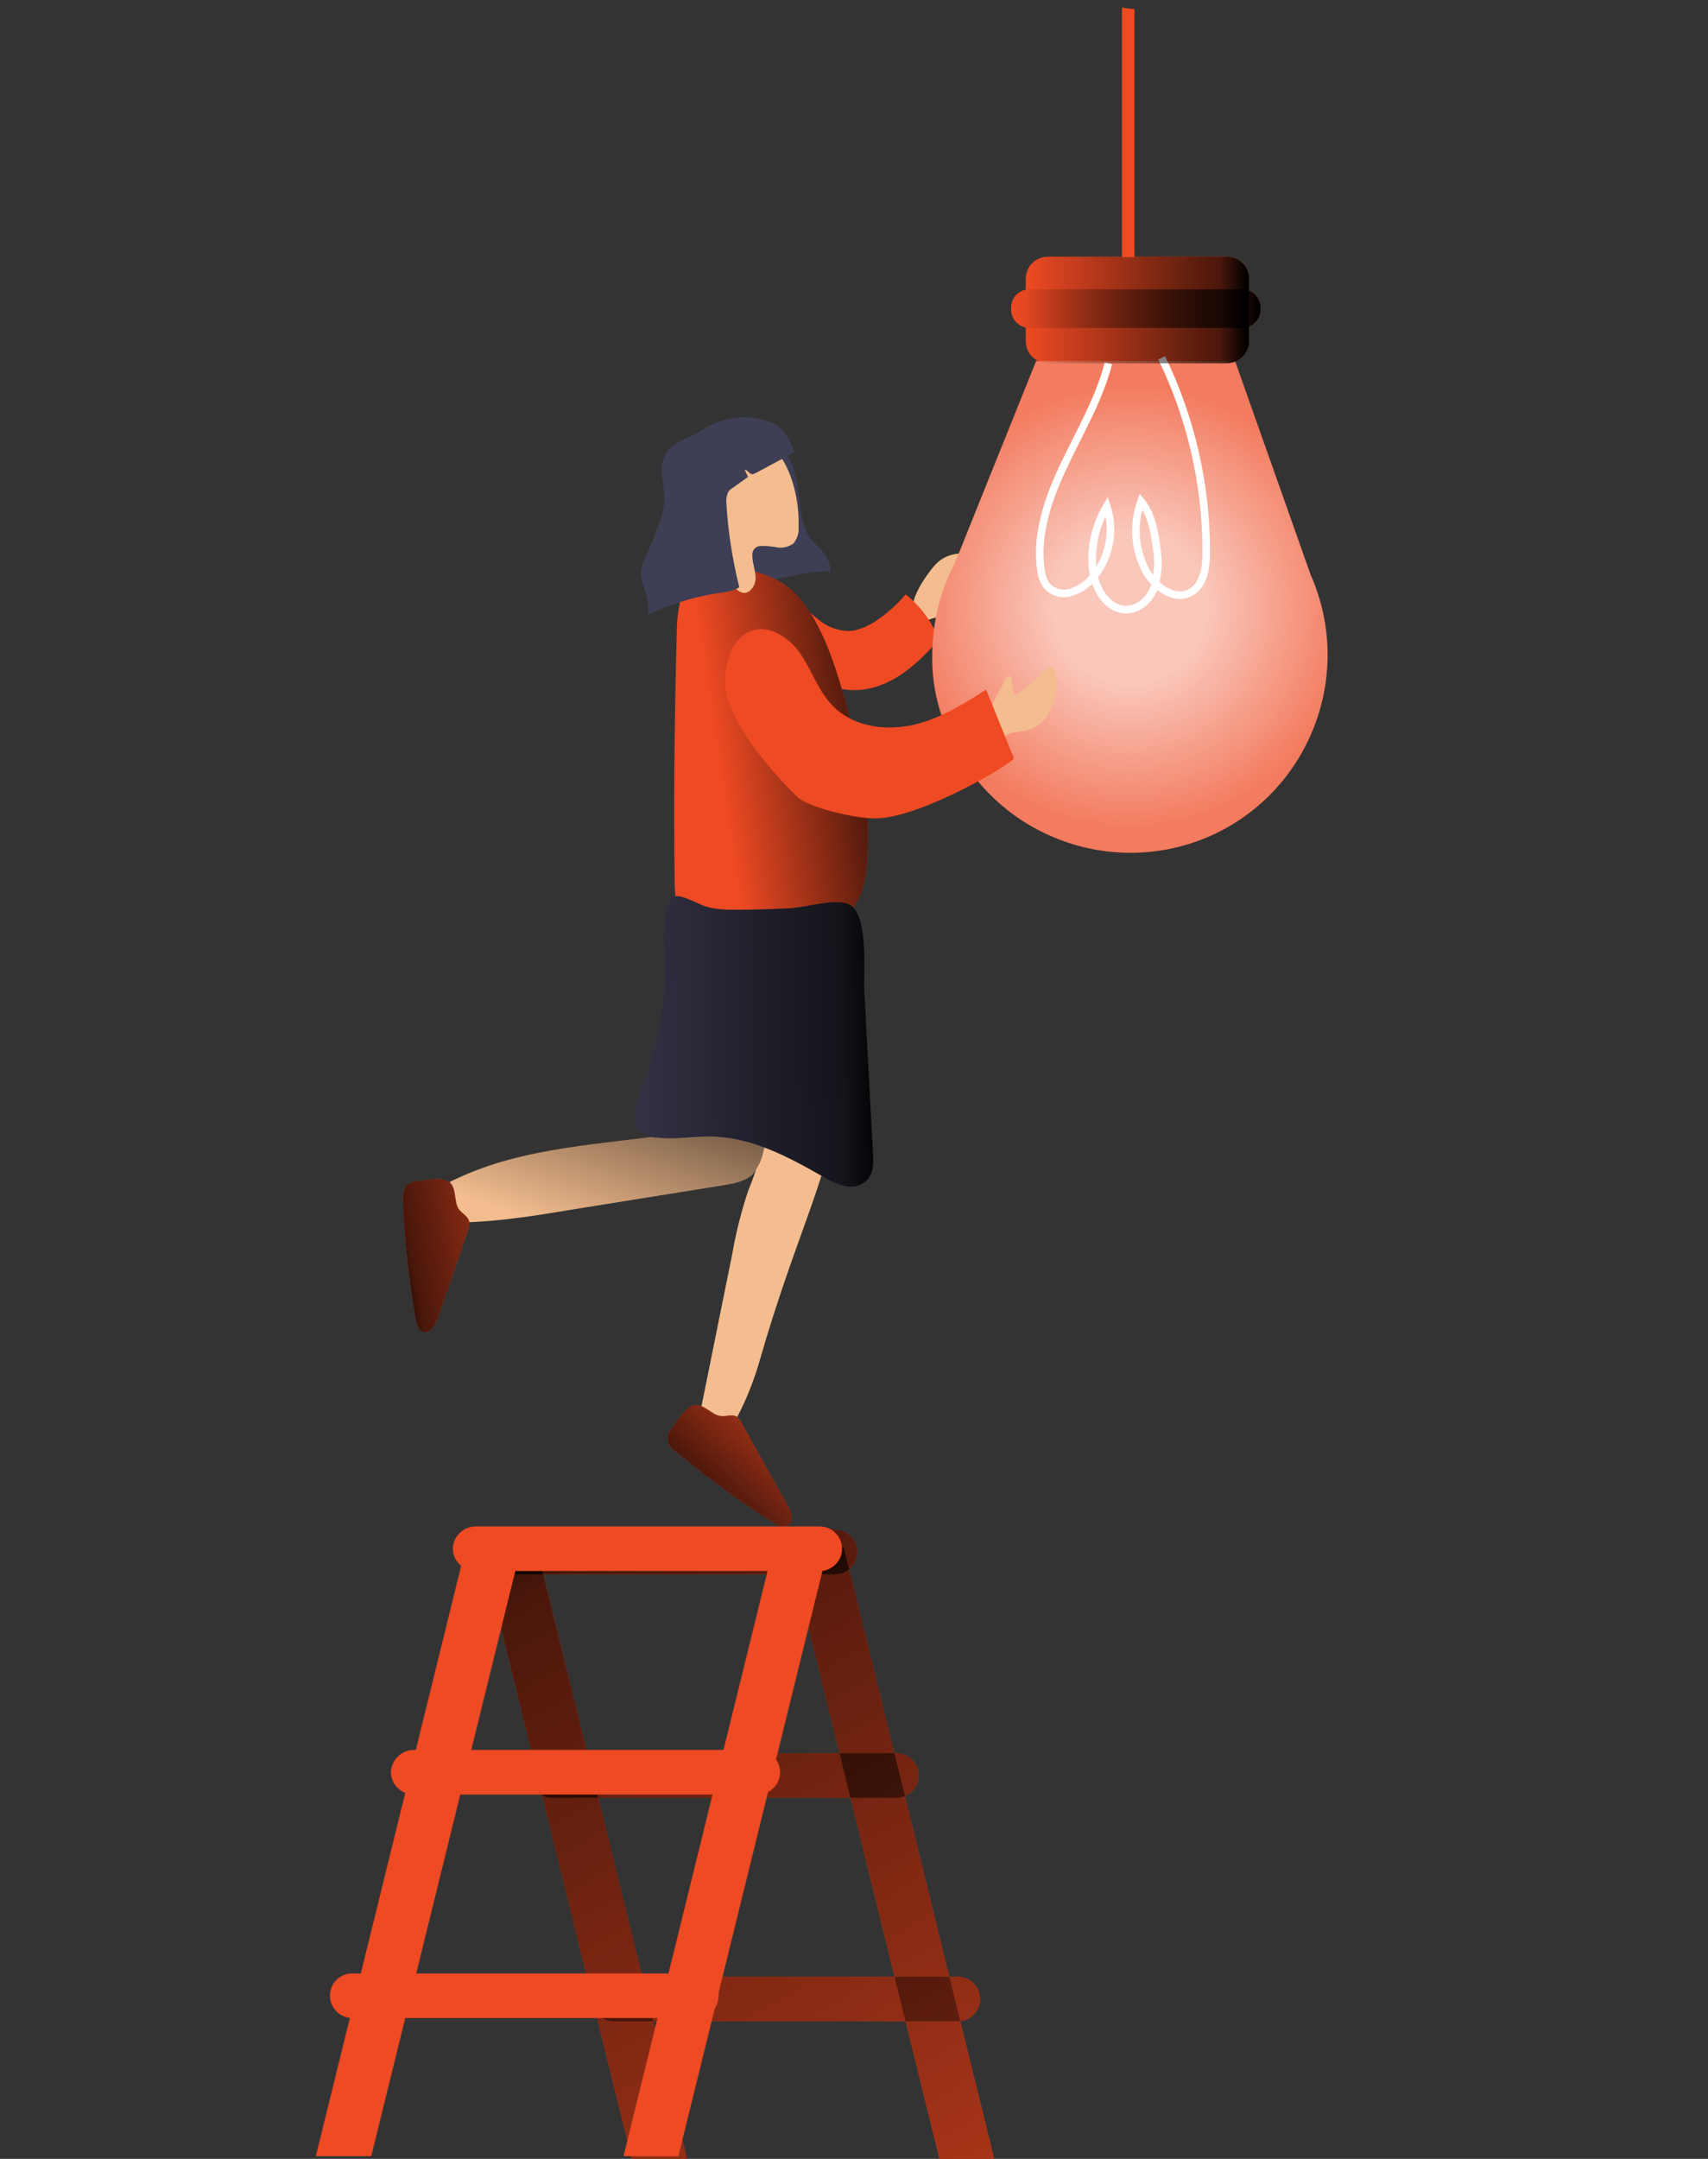 <?xml version="1.0" encoding="utf-8"?>
<!-- Generator: Adobe Illustrator 24.0.1, SVG Export Plug-In . SVG Version: 6.00 Build 0)  -->
<svg version="1.1" id="Layer_1" xmlns="http://www.w3.org/2000/svg" xmlns:xlink="http://www.w3.org/1999/xlink" x="0px" y="0px"
	 viewBox="0 0 314.2 397" style="enable-background:new 0 0 314.2 397;" xml:space="preserve">
<rect x="0" y="0" width="314.2" height="397" fill="#333333" stroke="none"/>
<style type="text/css">
	.st0{fill:#EE4A23;}
	.st1{fill:url(#SVGID_1_);}
	.st2{fill:url(#SVGID_2_);}
	.st3{fill:url(#SVGID_3_);}
	.st4{fill:url(#SVGID_4_);}
	.st5{fill:url(#SVGID_5_);}
	.st6{fill:#F3BD8F;}
	.st7{opacity:0.69;fill:url(#SVGID_6_);enable-background:new    ;}
	.st8{fill:none;stroke:#FFFFFF;stroke-width:1.39;stroke-miterlimit:10;}
	.st9{fill:url(#SVGID_7_);}
	.st10{fill:url(#SVGID_8_);}
	.st11{fill:url(#SVGID_9_);}
	.st12{fill:#3E3E54;}
	.st13{fill:url(#SVGID_10_);}
	.st14{fill:url(#SVGID_11_);}
	.st15{fill:url(#SVGID_12_);}
	.st16{fill:url(#SVGID_13_);}
</style>
<title>idea applications</title>
<path class="st0" d="M153.6,289.5H90.3c-2.3,0-4.1-1.9-4.1-4.1v0c0-2.3,1.9-4.1,4.1-4.1h63.3c2.3,0,4.1,1.9,4.1,4.1v0
	C157.7,287.7,155.9,289.5,153.6,289.5z"/>
<path class="st0" d="M164.9,330.6h-63.3c-2.3,0-4.1-1.9-4.1-4.1v0c0-2.3,1.9-4.1,4.1-4.1h63.3c2.3,0,4.1,1.9,4.1,4.1v0
	C169,328.7,167.2,330.6,164.9,330.6z"/>
<path class="st0" d="M176.2,371.7h-63.3c-2.3,0-4.1-1.9-4.1-4.1v0c0-2.3,1.9-4.1,4.1-4.1h63.3c2.3,0,4.1,1.9,4.1,4.1v0
	C180.4,369.8,178.5,371.7,176.2,371.7z"/>
<polygon class="st0" points="172.8,397 182.9,397 155.2,284.5 145.1,284.5 "/>
<polygon class="st0" points="116.2,397 126.4,397 98.7,284.5 88.5,284.5 "/>
<linearGradient id="SVGID_1_" gradientUnits="userSpaceOnUse" x1="168.556" y1="141.033" x2="300.466" y2="-90.377" gradientTransform="matrix(1 0 0 -1 -66.32 391.85)">
	<stop  offset="1.000000e-02" style="stop-color:#000000"/>
	<stop  offset="0.13" style="stop-color:#000000;stop-opacity:0.69"/>
	<stop  offset="1" style="stop-color:#000000;stop-opacity:0"/>
</linearGradient>
<path class="st1" d="M153.6,289.5H90.3c-2.3,0-4.1-1.9-4.1-4.1v0c0-2.3,1.9-4.1,4.1-4.1h63.3c2.3,0,4.1,1.9,4.1,4.1v0
	C157.7,287.7,155.9,289.5,153.6,289.5z"/>
<linearGradient id="SVGID_2_" gradientUnits="userSpaceOnUse" x1="159.411" y1="135.82" x2="291.321" y2="-95.59" gradientTransform="matrix(1 0 0 -1 -66.32 391.85)">
	<stop  offset="1.000000e-02" style="stop-color:#000000"/>
	<stop  offset="0.13" style="stop-color:#000000;stop-opacity:0.69"/>
	<stop  offset="1" style="stop-color:#000000;stop-opacity:0"/>
</linearGradient>
<path class="st2" d="M164.9,330.6h-63.3c-2.3,0-4.1-1.9-4.1-4.1v0c0-2.3,1.9-4.1,4.1-4.1h63.3c2.3,0,4.1,1.9,4.1,4.1v0
	C169,328.7,167.2,330.6,164.9,330.6z"/>
<linearGradient id="SVGID_3_" gradientUnits="userSpaceOnUse" x1="150.273" y1="130.612" x2="282.183" y2="-100.799" gradientTransform="matrix(1 0 0 -1 -66.32 391.85)">
	<stop  offset="1.000000e-02" style="stop-color:#000000"/>
	<stop  offset="0.13" style="stop-color:#000000;stop-opacity:0.69"/>
	<stop  offset="1" style="stop-color:#000000;stop-opacity:0"/>
</linearGradient>
<path class="st3" d="M176.2,371.7h-63.3c-2.3,0-4.1-1.9-4.1-4.1v0c0-2.3,1.9-4.1,4.1-4.1h63.3c2.3,0,4.1,1.9,4.1,4.1v0
	C180.4,369.8,178.5,371.7,176.2,371.7z"/>
<linearGradient id="SVGID_4_" gradientUnits="userSpaceOnUse" x1="110.15" y1="151.579" x2="242.06" y2="-79.82" gradientTransform="matrix(1 0 0 -1 0 397.89)">
	<stop  offset="1.000000e-02" style="stop-color:#000000"/>
	<stop  offset="0.13" style="stop-color:#000000;stop-opacity:0.69"/>
	<stop  offset="1" style="stop-color:#000000;stop-opacity:0"/>
</linearGradient>
<polygon class="st4" points="172.8,397 182.9,397 155.2,284.5 145.1,284.5 "/>
<linearGradient id="SVGID_5_" gradientUnits="userSpaceOnUse" x1="67.484" y1="127.262" x2="199.394" y2="-104.148" gradientTransform="matrix(1 0 0 -1 0 397.89)">
	<stop  offset="1.000000e-02" style="stop-color:#000000"/>
	<stop  offset="0.13" style="stop-color:#000000;stop-opacity:0.69"/>
	<stop  offset="1" style="stop-color:#000000;stop-opacity:0"/>
</linearGradient>
<polygon class="st5" points="116.2,397 126.4,397 98.7,284.5 88.5,284.5 "/>
<path class="st6" d="M172.1,103.8c1.2-1.3,2.9-2,4.6-2c-0.1,1.7-0.6,3.3-1.6,4.7c-0.4,0.5-0.7,1.1-0.9,1.8c-0.2,0.6-0.1,1.3,0.4,1.8
	c0.3,0.3,0.8,0.5,1,0.9c0.2,0.5,0.1,1.1-0.3,1.4c-0.4,0.3-0.9,0.6-1.4,0.7l-2.6,0.7c-0.6,0.3-1.3,0.3-2,0.1
	C165.4,112.3,170.7,105.3,172.1,103.8z"/>
<path class="st0" d="M156.8,116c1.5-0.3,3-0.9,4.3-1.8c2.1-1.4,3.9-3,5.5-4.9c2.4,1.9,4.3,4.3,5.6,7.1c0.4,0.6,0.3,1.5-0.2,2
	c-3.8,4.3-8.6,8.3-14.4,8.5c-3.1,0.1-6.1-0.9-8.5-2.9c-2.4-2-6.6-8.8-3.3-11.6c1.8-1.5,3.2,0.4,4.6,1.4
	C152.1,115.3,154.5,116.2,156.8,116z"/>
<path class="st0" d="M225.7,66.8h-32.9c-2.3,0-4.1-1.8-4.1-4.1V51.3c0-2.3,1.8-4.1,4.1-4.1h32.9c2.3,0,4.1,1.8,4.1,4.1v11.4
	C229.8,65,227.9,66.8,225.7,66.8z"/>
<path class="st0" d="M228.5,60.3h-39.1c-1.9,0-3.4-1.5-3.4-3.4v-0.3c0-1.9,1.5-3.4,3.4-3.4h39.1c1.9,0,3.4,1.5,3.4,3.4v0.3
	C231.9,58.8,230.4,60.3,228.5,60.3z"/>
<path class="st0" d="M171.5,120.5c0-5.8,1.4-11.6,4.1-16.8l15-37.3h36.6l13.9,39.3c8.1,18.3-0.1,39.8-18.4,48
	c-18.3,8.1-39.8-0.1-48-18.4C172.5,130.6,171.4,125.6,171.5,120.5L171.5,120.5z"/>
<radialGradient id="SVGID_6_" cx="274.104" cy="280.209" r="41.019" gradientTransform="matrix(1 0 0 -1 -66.32 391.85)" gradientUnits="userSpaceOnUse">
	<stop  offset="0.34" style="stop-color:#FFFFFF"/>
	<stop  offset="1" style="stop-color:#FFFFFF;stop-opacity:0.39"/>
</radialGradient>
<path class="st7" d="M171.5,120.5c0-5.8,1.4-11.6,4.1-16.8l15-37.3h36.6l13.9,39.3c8.1,18.3-0.1,39.8-18.4,48
	c-18.3,8.1-39.8-0.1-48-18.4C172.5,130.6,171.4,125.6,171.5,120.5L171.5,120.5z"/>
<path class="st8" d="M213.7,65.8c5.4,11.1,8.2,23.3,8.2,35.7c0,2.8-0.4,6-2.8,7.4c-3,1.7-6.6-0.9-8.3-3.9c-2.1-4-2.4-8.6-0.9-12.8
	c2,2.5,2.5,5.7,2.9,8.8c0.4,2.3,0.2,4.6-0.4,6.9c-0.8,2.2-2.7,4.1-5.1,4.2c-3.6,0.1-5.9-3.9-6.3-7.4c-0.4-4,0.5-8.1,2.6-11.6
	c1.5,4.6,0.5,9.7-2.8,13.4c-1.1,1.2-2.5,2.1-4.1,2.5c-1.6,0.4-3.3-0.2-4.3-1.5c-0.5-0.8-0.8-1.7-0.9-2.6c-1-6.7,1.4-13.4,4.3-19.5
	s6.4-12,8.1-18.6"/>
<linearGradient id="SVGID_7_" gradientUnits="userSpaceOnUse" x1="4949.07" y1="-694.71" x2="4990.18" y2="-694.71" gradientTransform="matrix(-1 0 0 1 5178.83 751.74)">
	<stop  offset="1.000000e-02" style="stop-color:#000000"/>
	<stop  offset="0.13" style="stop-color:#000000;stop-opacity:0.69"/>
	<stop  offset="1" style="stop-color:#000000;stop-opacity:0"/>
</linearGradient>
<path class="st9" d="M225.7,66.8h-32.9c-2.3,0-4.1-1.8-4.1-4.1V51.3c0-2.3,1.8-4.1,4.1-4.1h32.9c2.3,0,4.1,1.8,4.1,4.1v11.4
	C229.8,65,227.9,66.8,225.7,66.8z"/>
<linearGradient id="SVGID_8_" gradientUnits="userSpaceOnUse" x1="4946.87" y1="-694.975" x2="4992.84" y2="-694.975" gradientTransform="matrix(-1 0 0 1 5178.82 751.74)">
	<stop  offset="1.000000e-02" style="stop-color:#000000"/>
	<stop  offset="0.13" style="stop-color:#000000;stop-opacity:0.69"/>
	<stop  offset="1" style="stop-color:#000000;stop-opacity:0"/>
</linearGradient>
<path class="st10" d="M228.5,60.3h-39.1c-1.9,0-3.4-1.5-3.4-3.4v-0.3c0-1.9,1.5-3.4,3.4-3.4h39.1c1.9,0,3.4,1.5,3.4,3.4v0.3
	C231.9,58.8,230.4,60.3,228.5,60.3z"/>
<path class="st6" d="M140.5,206.7c0,1.6-0.1,3.1-0.4,4.7c-0.6,2.5-1.4,5-2.4,7.4c-1.3,3.8-2.3,7.8-3,11.8l-5.8,28.7
	c-0.1,0.4-0.1,0.8,0,1.2c0.2,0.3,0.4,0.6,0.7,0.8c0.9,0.8,2,1.3,3.1,1.8c0.4,0.2,0.7,0.2,1.1,0.1c0.5-0.2,0.8-0.6,1-1.1
	c2.2-3.9,3.9-8.1,5.1-12.4c6-20.9,12.4-33.4,13.6-43.7c0.2-1.7,2-3.2,1.1-4.6c-0.5-0.9-1.3-1.7-2.2-2.3c-2.3-1.5-7.4-6-10.4-4.2
	C139.4,196.2,140.5,204,140.5,206.7z"/>
<path class="st6" d="M127.4,206.2c-0.1,1.3-1.3,2.2-2.6,2.2c-13.8,2.1-28.3,2.4-40.9,8.4c-0.8,0.3-1.6,0.8-2.1,1.6
	c-1.2,1.8,0.4,4.3-0.3,6.4c7.8,0.2,15.6-1,23.3-2.3l28.6-4.6c1.8-0.3,3.8-0.7,5.1-2c0.9-1.2,1.6-2.5,1.9-4l2.2-8.4
	c0.4-1.7,0.9-3.5,0.1-5c-1-2.1-3.8-2.7-6.1-2.9C129.6,195.2,129.1,200.7,127.4,206.2z"/>
<linearGradient id="SVGID_9_" gradientUnits="userSpaceOnUse" x1="187.6" y1="206.026" x2="173.09" y2="164.196" gradientTransform="matrix(1 0 0 -1 -66.32 391.85)">
	<stop  offset="1.000000e-02" style="stop-color:#000000"/>
	<stop  offset="0.13" style="stop-color:#000000;stop-opacity:0.69"/>
	<stop  offset="1" style="stop-color:#000000;stop-opacity:0"/>
</linearGradient>
<path class="st11" d="M127.4,206.2c-0.1,1.3-1.3,2.2-2.6,2.2c-13.8,2.1-28.3,2.4-40.9,8.4c-0.8,0.3-1.6,0.8-2.1,1.6
	c-1.2,1.8,0.4,4.3-0.3,6.4c7.8,0.2,15.6-1,23.3-2.3l28.6-4.6c1.8-0.3,3.8-0.7,5.1-2c0.9-1.2,1.6-2.5,1.9-4l2.2-8.4
	c0.4-1.7,0.9-3.5,0.1-5c-1-2.1-3.8-2.7-6.1-2.9C129.6,195.2,129.1,200.7,127.4,206.2z"/>
<path class="st6" d="M184.9,125c0.2-0.4,0.7-0.9,1-0.6c0.1,0.1,0.2,0.3,0.2,0.5l0.3,2.2c0,0.1,0.1,0.3,0.1,0.4
	c0.3,0.3,0.7,0.1,1-0.1c1.8-1.2,3.4-2.7,4.9-4.3c0.3-0.3,0.7-0.7,1.1-0.5c0.2,0.1,0.4,0.3,0.4,0.5c0.4,1.2,0.6,2.6,0.3,3.9
	c-0.2,1.6-0.7,3.1-1.5,4.5c-0.8,1.4-2.2,2.4-3.7,2.8c-1.2,0.3-2.6,0.2-3.7,0.8c-0.7,0.4-1.3,0.9-2.1,0.9c-0.9-0.1-1.4-1.2-1.5-2.1
	C181.5,130.6,183.6,127.7,184.9,125z"/>
<path class="st12" d="M147,91.3c0.3,2.8,0.6,5.9,2.4,8.1c0.8,0.9,1.7,1.6,2.4,2.6c0.6,0.9,1,2,0.9,3.1c-4.9-0.2-9.6,2-14.4,1.6
	c-0.4-2.7-0.2-5.4,0.4-8.1c0.8-3.7,2.6-7.3,2.4-11c0-1.2-0.4-2.8,0.4-3.9c0.6-0.9,2.2-1.4,3-0.5c0.7,1,1.3,2.2,1.6,3.4
	C146.5,88.1,146.8,89.7,147,91.3z"/>
<path class="st0" d="M143.7,107.1c8.6,5,12,23.4,13.4,27.9c2,6.9,2.8,14,2.5,21.1c-0.1,3.1-0.3,6.4-1.7,9.2
	c-1.9,3.9-5.8,6.5-9.9,7.8s-8.5,1.3-12.8,1c-2.8-0.1-5.8-0.5-7.9-2.3c-2.9-2.5-3.2-6.7-3.2-10.5c-0.2-15,0-30.1,0.4-45.1
	c0-2.3,0.3-4.5,0.9-6.7c0.6-2.2,2.2-4,4.3-4.9C133.6,103.2,140.1,105,143.7,107.1z"/>
<linearGradient id="SVGID_10_" gradientUnits="userSpaceOnUse" x1="229.169" y1="256.479" x2="198.639" y2="251.959" gradientTransform="matrix(1 0 0 -1 -66.32 391.85)">
	<stop  offset="1.000000e-02" style="stop-color:#000000"/>
	<stop  offset="0.13" style="stop-color:#000000;stop-opacity:0.69"/>
	<stop  offset="1" style="stop-color:#000000;stop-opacity:0"/>
</linearGradient>
<path class="st13" d="M143.7,107.1c8.6,5,12,23.4,13.4,27.9c2,6.9,2.8,14,2.5,21.1c-0.1,3.1-0.3,6.4-1.7,9.2
	c-1.9,3.9-5.8,6.5-9.9,7.8s-8.5,1.3-12.8,1c-2.8-0.1-5.8-0.5-7.9-2.3c-2.9-2.5-3.2-6.7-3.2-10.5c-0.2-15,0-30.1,0.4-45.1
	c0-2.3,0.3-4.5,0.9-6.7c0.6-2.2,2.2-4,4.3-4.9C133.6,103.2,140.1,105,143.7,107.1z"/>
<path class="st6" d="M146.9,97.1c0.1,1-0.3,2-0.9,2.8c-0.8,0.6-1.8,0.9-2.8,0.8c-1-0.2-2-0.3-3-0.3c-0.9-0.1-1.7,0.5-1.8,1.4
	c0,0.1,0,0.2,0,0.4c0,1.4,0.6,2.7,0.6,4.1c0,1.4-1.1,3-2.4,2.7c-0.7-0.2-1.2-0.6-1.5-1.2c-1.9-2.8-2.1-6.5-3.5-9.6
	c-0.9-1.8-2.2-3.4-2.8-5.3c-1-3.3,0.1-6.8,2.7-9.1c2.5-2.2,8.4-3.8,11.1-1.1C145.8,86.2,147.1,92.4,146.9,97.1z"/>
<path class="st12" d="M141.4,77.5c0.7,0.2,1.3,0.6,1.9,1c1.4,1.2,2.3,2.9,2.8,4.7l-7.1,3.8c-0.2,0.1-0.5,0.2-0.7,0.2
	c-0.5-0.1-0.8-0.8-1.3-0.8c0.2,0.4,0.4,0.9,0.6,1.3l-2.8,2c-0.3,0.2-0.6,0.4-0.8,0.7c-0.3,0.6-0.4,1.2-0.4,1.8
	c0.3,5.3,1.1,10.6,2.4,15.8c-1.1,0.6-2.2,0.9-3.5,1c-4.6,0.7-9,2-13.2,4c0-1.4-0.2-2.9-0.6-4.2c-0.4-1.1-0.7-2.3-0.8-3.4
	c0.1-1.3,0.6-2.6,1.2-3.8c0.8-1.7,1.4-3.5,2.1-5.3c0.5-1.2,0.8-2.4,1-3.7c0-1.6-0.1-3.3-0.4-4.9c-0.3-1.6,0-3.3,0.9-4.7
	c1.4-1.9,4.2-2.4,6.1-3.7c2.3-1.6,5.1-2.5,7.9-2.6C138.3,76.7,139.9,77,141.4,77.5z"/>
<path class="st0" d="M146.6,146.5c2,2,11.1,4.1,14.4,4c8.4,0,25.8-10.4,25.5-11.1l-5.1-12.6c-4.3,2.8-8.9,5.6-13.9,6.6
	c-5.1,1-10.8,0.1-14.4-3.7c-2.6-2.7-3.7-6.3-5.8-9.4s-5.9-5.6-9.3-4.2c-4.5,1.8-5.5,9.2-3.9,13.2
	C136.6,135.7,141.8,141.7,146.6,146.5z"/>
<path class="st12" d="M119.1,197.1c-0.3,1-0.7,2-1.1,3c-1.1,2.7-2.1,6.4,0.2,8.2c0.8,0.6,1.8,0.9,2.8,0.9c3.3,0.4,6.6-0.3,9.9-0.2
	c7.2,0.1,13.9,3.6,20.2,7.2c1.3,0.9,2.8,1.5,4.3,1.9c1.6,0.4,3.2-0.1,4.3-1.3c1-1.3,1-3,0.9-4.6l-1.6-30c-0.2-3.7,1-15.1-3.4-16.1
	c-2.8-0.7-7.1,0.7-10,0.9c-3.5,0.2-7,0.3-10.6,0.3c-1.8,0-3.5-0.1-5.2-0.6c-1-0.3-4.3-2.1-5.4-1.9c-3.4,0.8-1.9,11.9-2.1,14.6
	C122.1,185.3,121,191.3,119.1,197.1z"/>
<linearGradient id="SVGID_11_" gradientUnits="userSpaceOnUse" x1="229.17" y1="200.704" x2="168.49" y2="199.954" gradientTransform="matrix(1 0 0 -1 -66.32 391.85)">
	<stop  offset="1.000000e-02" style="stop-color:#000000"/>
	<stop  offset="0.13" style="stop-color:#000000;stop-opacity:0.69"/>
	<stop  offset="1" style="stop-color:#000000;stop-opacity:0"/>
</linearGradient>
<path class="st14" d="M119.1,197.1c-0.3,1-0.7,2-1.1,3c-1.1,2.7-2.1,6.4,0.2,8.2c0.8,0.6,1.8,0.9,2.8,0.9c3.3,0.4,6.6-0.3,9.9-0.2
	c7.2,0.1,13.9,3.6,20.2,7.2c1.3,0.9,2.8,1.5,4.3,1.9c1.6,0.4,3.2-0.1,4.3-1.3c1-1.3,1-3,0.9-4.6l-1.6-30c-0.2-3.7,1-15.1-3.4-16.1
	c-2.8-0.7-7.1,0.7-10,0.9c-3.5,0.2-7,0.3-10.6,0.3c-1.8,0-3.5-0.1-5.2-0.6c-1-0.3-4.3-2.1-5.4-1.9c-3.4,0.8-1.9,11.9-2.1,14.6
	C122.1,185.3,121,191.3,119.1,197.1z"/>
<path class="st0" d="M76.9,217.2c-0.8,0-1.6,0.3-2.2,0.9c-0.5,0.8-0.7,1.7-0.6,2.6c0.3,7.4,1.1,14.7,2.4,22c0.2,0.9,0.5,2,1.3,2.2
	c1.3,0.4,2.2-1.1,2.7-2.4l5.6-16.3c0.2-0.5,0.3-1.1,0.2-1.6c-0.2-0.9-1.2-1.4-1.8-2.1c-1.1-1.4-0.4-3.9-1.8-5.1
	C81.5,216.4,78.4,217,76.9,217.2z"/>
<path class="st0" d="M123.6,262.6c-0.5,0.6-0.8,1.4-0.8,2.2c0.2,0.9,0.8,1.7,1.6,2.2c5.7,4.7,11.7,9.1,17.9,13
	c0.8,0.5,1.8,1,2.6,0.5c1.2-0.7,0.7-2.4,0-3.6l-8.4-15.1c-0.2-0.5-0.6-0.9-1-1.3c-0.8-0.5-1.9,0-2.8-0.1c-1.8-0.1-3.1-2.3-5-2
	C126.1,258.7,124.5,261.4,123.6,262.6z"/>
<linearGradient id="SVGID_12_" gradientUnits="userSpaceOnUse" x1="137.167" y1="159.506" x2="175.047" y2="166.297" gradientTransform="matrix(1 0 0 -1 -66.32 391.85)">
	<stop  offset="1.000000e-02" style="stop-color:#000000"/>
	<stop  offset="0.13" style="stop-color:#000000;stop-opacity:0.69"/>
	<stop  offset="1" style="stop-color:#000000;stop-opacity:0"/>
</linearGradient>
<path class="st15" d="M76.9,217.2c-0.8,0-1.6,0.3-2.2,0.9c-0.5,0.8-0.7,1.7-0.6,2.6c0.3,7.4,1.1,14.7,2.4,22c0.2,0.9,0.5,2,1.3,2.2
	c1.3,0.4,2.2-1.1,2.7-2.4l5.6-16.3c0.2-0.5,0.3-1.1,0.2-1.6c-0.2-0.9-1.2-1.4-1.8-2.1c-1.1-1.4-0.4-3.9-1.8-5.1
	C81.5,216.4,78.4,217,76.9,217.2z"/>
<linearGradient id="SVGID_13_" gradientUnits="userSpaceOnUse" x1="194.693" y1="114.527" x2="217.493" y2="137.897" gradientTransform="matrix(1 0 0 -1 -66.32 391.85)">
	<stop  offset="1.000000e-02" style="stop-color:#000000"/>
	<stop  offset="0.13" style="stop-color:#000000;stop-opacity:0.69"/>
	<stop  offset="1" style="stop-color:#000000;stop-opacity:0"/>
</linearGradient>
<path class="st16" d="M123.6,262.6c-0.5,0.6-0.8,1.4-0.8,2.2c0.2,0.9,0.8,1.7,1.6,2.2c5.7,4.7,11.7,9.1,17.9,13
	c0.8,0.5,1.8,1,2.6,0.5c1.2-0.7,0.7-2.4,0-3.6l-8.4-15.1c-0.2-0.5-0.6-0.9-1-1.3c-0.8-0.5-1.9,0-2.8-0.1c-1.8-0.1-3.1-2.3-5-2
	C126.1,258.7,124.5,261.4,123.6,262.6z"/>
<path class="st0" d="M87.5,280.7h63.3c2.3,0,4.1,1.9,4.1,4.1v0c0,2.3-1.9,4.1-4.1,4.1H87.5c-2.3,0-4.2-1.9-4.2-4.1v0
	C83.3,282.6,85.2,280.7,87.5,280.7z"/>
<path class="st0" d="M76.1,321.8h63.3c2.3,0,4.1,1.9,4.1,4.1v0c0,2.3-1.9,4.1-4.1,4.1H76.1c-2.3,0-4.2-1.9-4.2-4.1v0
	C72,323.7,73.8,321.8,76.1,321.8z"/>
<path class="st0" d="M64.8,362.9h63.3c2.3,0,4.1,1.9,4.1,4.1v0c0,2.3-1.9,4.1-4.1,4.1H64.8c-2.3,0-4.1-1.9-4.1-4.1v0
	C60.7,364.7,62.5,362.9,64.8,362.9z"/>
<polygon class="st0" points="68.3,396.5 58.1,396.5 85.8,284 96,284 "/>
<polygon class="st0" points="124.8,396.5 114.7,396.5 142.4,284 152.5,284 "/>
<path class="st0" d="M208.7,1.7v45.6h-2.3V1.4L208.7,1.7z"/>
</svg>

